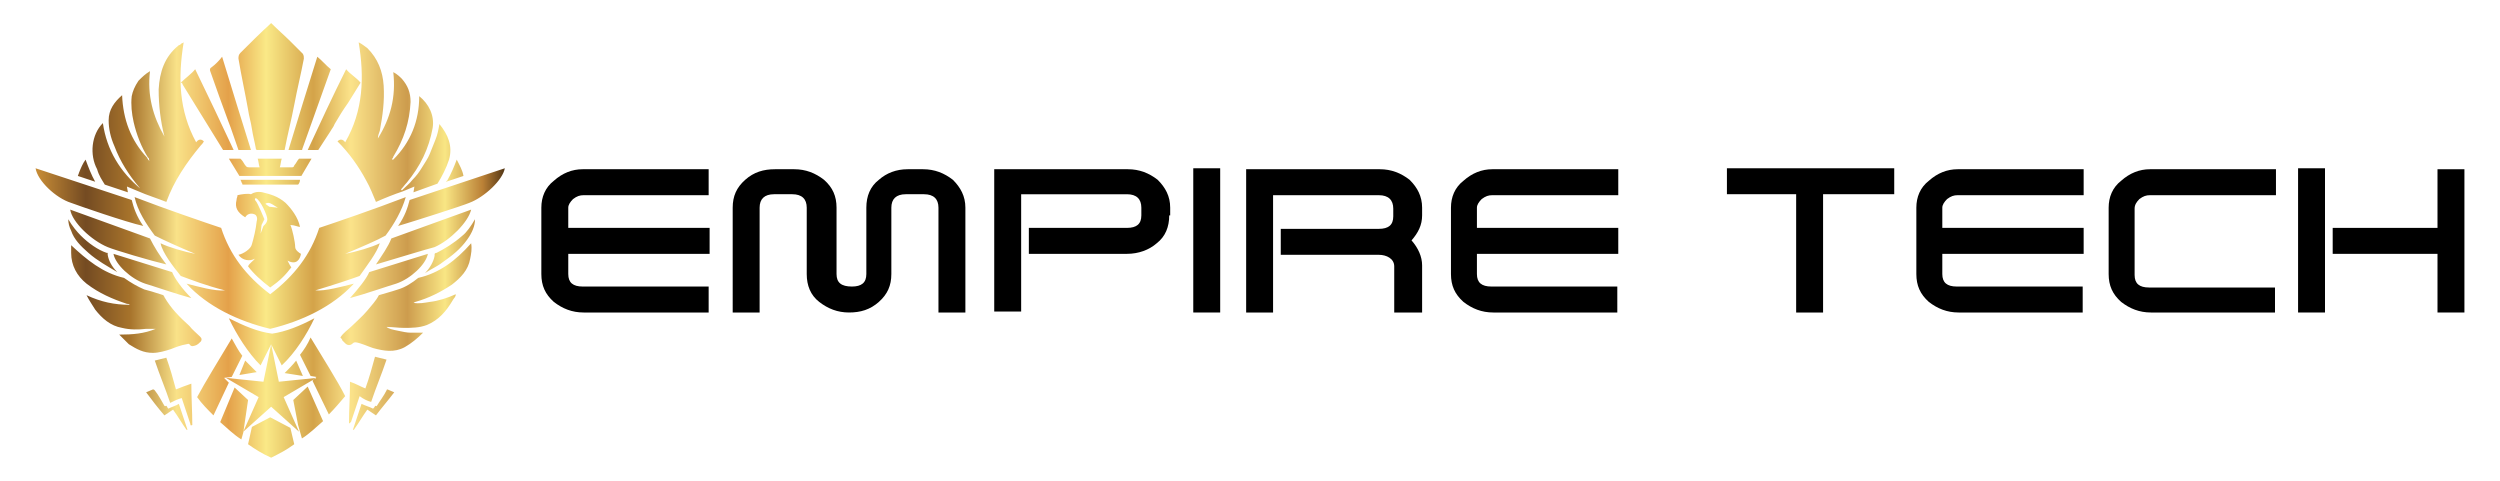 <?xml version="1.0" encoding="utf-8"?>
<!-- Generator: Adobe Illustrator 23.0.1, SVG Export Plug-In . SVG Version: 6.00 Build 0)  -->
<svg version="1.1" id="Layer_1" xmlns="http://www.w3.org/2000/svg" xmlns:xlink="http://www.w3.org/1999/xlink" x="0px" y="0px"
	 viewBox="0 0 260 50" enable-background="new 0 0 260 50" xml:space="preserve">
<g>
	<g id="XMLID_57_">
		<g>
			<path id="XMLID_190_" d="M73.8,32.5H60.7c-1.2,0-2.2-0.4-3.1-1.1c-0.9-0.8-1.3-1.7-1.3-2.9v-6.9c0-1.1,0.4-2.1,1.3-2.8
				c0.9-0.8,1.9-1.2,3-1.2h13.1v2.7H60.7c-0.4,0-0.7,0.1-1.1,0.4c-0.3,0.3-0.5,0.6-0.5,0.9v2.1h14.7v2.7H59.1v2.1
				c0,0.9,0.5,1.3,1.5,1.3h13.1V32.5z"/>
			<path id="XMLID_188_" d="M100.4,32.5h-2.8V21.6c0-0.9-0.5-1.4-1.5-1.4h-1.9c-1,0-1.5,0.5-1.5,1.4l0,6.9c0,1.2-0.4,2.1-1.3,2.9
				c-0.9,0.8-1.9,1.1-3.1,1.1c-1.2,0-2.2-0.4-3.1-1.1c-0.9-0.7-1.3-1.7-1.3-2.9v-6.9c0-0.9-0.5-1.4-1.5-1.4h-1.9
				c-1,0-1.5,0.5-1.5,1.4v10.9h-2.8V21.6c0-1.2,0.4-2.1,1.3-2.9c0.9-0.8,1.9-1.1,3.1-1.1h2c1.2,0,2.2,0.4,3.1,1.1
				c0.9,0.8,1.3,1.7,1.3,2.9l0,6.9c0,0.9,0.5,1.3,1.6,1.3c1,0,1.5-0.4,1.5-1.3l0-6.9c0-1.2,0.4-2.2,1.3-2.9c0.8-0.7,1.8-1.1,3-1.1
				H96c1.2,0,2.2,0.4,3.1,1.1c0.8,0.8,1.3,1.7,1.3,2.9V32.5z"/>
			<path id="XMLID_186_" d="M121.6,22.4c0,1.2-0.4,2.2-1.3,2.9c-0.8,0.7-1.9,1.1-3.1,1.1H107v-2.7h10.2c1,0,1.5-0.4,1.5-1.3v-0.8
				c0-0.9-0.5-1.4-1.5-1.4h-11v12.2h-2.8V17.6h13.9c1.2,0,2.2,0.4,3.1,1.1c0.8,0.8,1.3,1.7,1.3,2.9V22.4z"/>
			<path id="XMLID_184_" d="M126.9,32.5h-2.8V17.5h2.8V32.5z"/>
			<path id="XMLID_182_" d="M147.8,32.5H145v-4.8c0-0.4-0.2-0.7-0.5-0.9c-0.3-0.2-0.7-0.3-1.1-0.3h-10.2v-2.7h10.2
				c1,0,1.5-0.4,1.5-1.3v-0.8c0-0.9-0.5-1.4-1.5-1.4h-11v12.2h-2.8V17.6h13.9c1.2,0,2.2,0.4,3.1,1.1c0.8,0.8,1.3,1.7,1.3,2.9v0.8
				c0,1-0.4,1.8-1.1,2.6c0.7,0.8,1.1,1.7,1.1,2.6V32.5z"/>
			<path id="XMLID_180_" d="M168.4,32.5h-13.1c-1.2,0-2.2-0.4-3.1-1.1c-0.9-0.8-1.3-1.7-1.3-2.9v-6.9c0-1.1,0.4-2.1,1.3-2.8
				c0.9-0.8,1.9-1.2,3-1.2h13.1v2.7h-13.1c-0.4,0-0.7,0.1-1.1,0.4c-0.3,0.3-0.5,0.6-0.5,0.9v2.1h14.7v2.7h-14.7v2.1
				c0,0.9,0.5,1.3,1.5,1.3h13.1V32.5z"/>
			<path id="XMLID_178_" d="M196.9,20.2h-7.3v12.3h-2.8V20.2h-7.2v-2.7h17.4V20.2z"/>
			<path id="XMLID_176_" d="M216.8,32.5h-13.1c-1.2,0-2.2-0.4-3.1-1.1c-0.9-0.8-1.3-1.7-1.3-2.9v-6.9c0-1.1,0.4-2.1,1.3-2.8
				c0.9-0.8,1.9-1.2,3-1.2h13.1v2.7h-13.1c-0.4,0-0.7,0.1-1.1,0.4c-0.3,0.3-0.5,0.6-0.5,0.9v2.1h14.7v2.7h-14.7v2.1
				c0,0.9,0.5,1.3,1.5,1.3h13.1V32.5z"/>
			<path id="XMLID_174_" d="M236.8,32.5h-13.1c-1.2,0-2.2-0.4-3.1-1.1c-0.9-0.8-1.3-1.7-1.3-2.9v-6.9c0-1.1,0.4-2.1,1.3-2.8
				c0.9-0.8,1.9-1.2,3-1.2h13.1v2.7h-13.1c-0.4,0-0.7,0.1-1.1,0.4c-0.3,0.3-0.5,0.6-0.5,1v6.9c0,0.9,0.5,1.3,1.5,1.3h13.1V32.5z"/>
			<path id="XMLID_171_" d="M241.8,32.5h-2.8V17.5h2.8V32.5z M256.3,32.5h-2.8v-6.1h-10.9v-2.7h10.9v-6.1h2.8V32.5z"/>
		</g>
	</g>
	<linearGradient id="XMLID_2_" gradientUnits="userSpaceOnUse" x1="3.692" y1="25" x2="52.64" y2="25">
		<stop  offset="0" style="stop-color:#C98E37"/>
		<stop  offset="0.107" style="stop-color:#744B22"/>
		<stop  offset="0.201" style="stop-color:#A7732B"/>
		<stop  offset="0.3" style="stop-color:#F9E288"/>
		<stop  offset="0.41" style="stop-color:#E4A14A"/>
		<stop  offset="0.49" style="stop-color:#FAE987"/>
		<stop  offset="0.59" style="stop-color:#D4A349"/>
		<stop  offset="0.67" style="stop-color:#FBE38A"/>
		<stop  offset="0.79" style="stop-color:#CD9C4D"/>
		<stop  offset="0.87" style="stop-color:#F9E684"/>
		<stop  offset="0.95" style="stop-color:#BB8136"/>
		<stop  offset="1" style="stop-color:#4C3112"/>
	</linearGradient>
	<path id="XMLID_240_" fill="url(#XMLID_2_)" d="M28.2,35.8l0.8,3.9l3.9-0.4l-3.4,2l1.6,3.6l-2.9-2.6l-2.9,2.6l1.6-3.6l-3.4-2
		l3.9,0.4L28.2,35.8z M25.8,11.4c0.1,0.7,0.3,1.3,0.4,2c0.1,0.7,0.3,1.4,0.4,2c0,0.1,0,0.1,0.1,0.2h2.9c0.3-1.6,0.7-3.1,1-4.7
		c0.3-1.6,0.7-3.2,1-4.8c0-0.2,0-0.3-0.1-0.5c-0.4-0.4-0.8-0.8-1.2-1.2c-0.7-0.7-1.4-1.3-2.1-2c-1.1,1-2.2,2.1-3.2,3.1
		c-0.2,0.2-0.2,0.4-0.2,0.6C25.1,7.9,25.5,9.7,25.8,11.4z M33.1,15.6l1.3-2c0.1-0.2,0.3-0.4,0.4-0.7c0.4-0.7,0.9-1.5,1.4-2.2
		l1.3-2.1c-0.4-0.5-1.1-0.9-1.5-1.4c-1.4,2.8-2.7,5.6-4,8.4H33.1z M23.7,12.5c0.4,1,0.7,2,1.1,3.1h1.3c-1-3.2-2-6.4-3-9.7
		C22.8,6.3,22.4,6.7,22,7c-0.2,0.1-0.2,0.3-0.1,0.5C22.5,9.2,23.1,10.9,23.7,12.5z M31.4,15.6C31.5,15.6,31.5,15.5,31.4,15.6
		c1-2.8,2-5.6,3-8.4c-0.5-0.4-0.9-0.9-1.4-1.3c-1,3.2-2,6.4-3,9.7H31.4z M14.9,23.5c-0.7-1-1-1.9-1.2-2.7l-10-3.3
		c0.2,1.3,2.1,3.1,3.7,3.6C8.2,21.4,13.1,23.1,14.9,23.5z M19,8.8l4.2,6.8h1.1c-1.3-2.8-2.6-5.5-4-8.4c-0.4,0.5-1,0.9-1.5,1.4
		C18.9,8.6,19,8.7,19,8.8z M31,19.2c0.1-0.1,0.2-0.3,0.2-0.5c0,0,0,0,0,0c-2.1,0-4.1,0-6.2,0c0.1,0.1,0.1,0.3,0.2,0.4
		c0,0.1,0,0.1,0.1,0.1H31z M9.2,26.3c0.9,0.8,2,1.4,3,2c-0.6-0.6-0.9-1.2-1-1.8l0-0.2c-0.1,0-0.1,0-0.1,0l0,0
		c-0.9-0.3-1.9-1-2.7-1.8c-0.4-0.4-0.9-1-1.3-1.7c0,0.4,0.1,0.8,0.3,1.2C7.7,24.9,8.4,25.6,9.2,26.3z M10.9,19.2l2.4,0.8l-0.1-0.6
		l1.2,0.5c0.9,0.4,1.9,0.7,2.9,1.1c0.8-2.2,2.1-4.1,3.6-5.9c0.1-0.1,0.2-0.2,0.3-0.4c-0.3-0.3-0.6-0.2-0.8,0.1
		c-1.8-3.3-1.9-6.7-1.3-10.4c-0.1,0.1-0.2,0.1-0.2,0.1c-0.1,0.1-0.2,0.2-0.3,0.2c-1.5,1.2-2,2.8-2.1,4.6c0,1.7,0.2,3.3,0.6,4.9
		c0,0,0,0.1,0,0.1c0,0,0-0.1,0-0.1c-1.2-2.1-1.8-4.3-1.5-6.8c-0.5,0.3-0.8,0.6-1.2,1C14,9,13.8,9.5,13.7,10c-0.1,0.9,0,1.8,0.2,2.7
		c0.3,1.3,0.8,2.6,1.5,3.7c0.1,0,0.1,0.1,0.1,0.2c0,0,0.1,0.1,0,0.1c0,0,0,0,0,0c0,0,0,0,0,0c0,0,0,0,0,0c0,0-0.1-0.1-0.1-0.1
		c0-0.1-0.1-0.1-0.1-0.2c-1.7-1.8-2.5-4-2.6-6.5c-0.8,0.7-1.4,1.5-1.4,2.6c0,0.9,0.2,1.8,0.6,2.7c0.6,1.6,1.5,3,2.6,4.3
		c0.1,0.1,0.1,0.2,0.2,0.2c-2.2-1.8-3.6-4.1-4-6.9c-1.2,1.2-1.4,3.3-0.6,4.8C10.3,18.3,10.6,18.7,10.9,19.2z M8.9,16.6
		C8.6,17,8.4,17.5,8.2,18c0,0.1-0.1,0.2-0.1,0.3l1.8,0.6C9.5,18.2,9.2,17.4,8.9,16.6z M29.9,27.1c0.1,0.2,0.3,0.6,0.4,0.7
		c-0.6,0.8-1.2,1.4-2.2,2.1c-0.9-0.7-1.7-1.4-2.3-2.2c0.1-0.3,0.6-0.6,0.7-0.8c-0.5,0.3-1.3,0.2-1.7-0.4c0.5-0.1,1.3-0.6,1.4-1.1
		c0.2-0.7,0.4-1.5,0.5-2.4c0.1-0.3,0-0.6-0.2-0.7c-0.2-0.1-0.7-0.2-1,0.3c-0.8-0.5-1.1-1-0.9-1.8c0-0.2,0.1-0.3,0.1-0.5
		c0.4-0.1,1.1-0.2,1.4-0.1c0.3-0.2,0.7-0.3,1.2-0.2c0.8,0.2,1.6,0.4,2.4,1.1c0.6,0.6,1.3,1.5,1.5,2.5c-0.2,0-0.6-0.2-1-0.2
		c0.2,0.4,0.5,1.8,0.5,2.3c0,0.3,0.4,0.6,0.6,0.7C31.2,27,30.8,27.6,29.9,27.1z M27.8,22.8c0-0.4-0.7-2-1.2-2.2c0,0-0.2,0.1,0,0.3
		c0.2,0.2,0.9,1.9,0.9,1.9l-0.3,0.6l-0.1,0.9l0.3-0.8C27.4,23.5,27.8,23.2,27.8,22.8z M28.9,21.6c-0.4-0.2-0.7-0.5-1-0.5
		c-0.2,0-0.3,0.1-0.3,0.1l0.4,0.3L28.9,21.6z M37.3,4.4c0.4,0.2,0.6,0.4,0.9,0.6c1.1,1.1,1.6,2.4,1.7,3.9c0.1,1.6-0.1,3.1-0.4,4.7
		c-0.1,0.3-0.2,0.5-0.2,0.8c1.3-2.1,1.9-4.3,1.6-6.9c0.4,0.2,0.7,0.5,0.9,0.7c0.6,0.7,0.9,1.4,0.9,2.4c-0.1,2.1-0.7,3.9-1.8,5.7
		c0,0.1-0.1,0.2-0.1,0.2c0,0-0.1,0,0,0.1c0,0,0.1,0,0.1,0c1.8-1.8,2.7-4,2.7-6.6c1,0.8,1.6,2,1.4,3.3c-0.4,2.2-1.3,4-2.7,5.7
		c-0.2,0.2-0.4,0.5-0.6,0.7c0,0,0,0,0.1,0.1c0.4-0.4,0.8-0.7,1.1-1.1c0.4-0.4,0.7-0.8,1-1.3c0.3-0.5,0.6-0.9,0.8-1.4
		c0.2-0.5,0.4-1,0.6-1.5c0.2-0.5,0.3-1,0.4-1.6c0.9,1.1,1.4,2.3,1,3.7c-0.3,0.9-0.7,1.7-1.2,2.5L43,20l0.1-0.6l-1.2,0.5
		c-0.9,0.3-1.9,0.7-2.8,1.1c-0.3-0.7-0.6-1.5-1-2.2c-0.8-1.5-1.8-2.9-3-4.1c0.3-0.3,0.6-0.2,0.8,0.1C37.8,11.5,37.9,8,37.3,4.4z
		 M41.6,19.9C41.6,19.9,41.6,19.9,41.6,19.9C41.6,19.9,41.6,19.9,41.6,19.9C41.6,19.9,41.6,19.9,41.6,19.9
		C41.6,19.9,41.6,19.9,41.6,19.9z M46.4,18.9l1.8-0.6c-0.1-0.6-0.4-1.1-0.7-1.7c-0.3,0.8-0.6,1.5-1,2.2
		C46.5,18.8,46.4,18.8,46.4,18.9z M36.4,31c1.5-0.4,4.1-1.3,4.8-1.5c1.5-0.5,3.1-2,3.3-3.1l-6.1,1.9C38.1,29,37.3,30,36.4,31z
		 M49,21.8l-8.3,3c-0.3,0.8-1,1.8-1.6,2.7c1.7-0.5,5.3-1.6,6.1-1.8C46.8,25,48.7,23.1,49,21.8z M33.2,23.7c-0.9,2.8-2.6,5-5.1,6.9
		c-2.5-1.9-4.2-4.1-5.1-6.9c-1.8-0.6-5.6-1.9-9-3.2c0.3,1.4,1.2,2.8,2.1,4c1,0.5,2.3,1.1,4.2,1.9c-1.1-0.2-2.8-0.7-3.6-1.1
		c0.2,1,1.3,2.4,2.1,3.4c1.1,0.4,2.6,1,4.6,1.5c-1.1,0.1-2.8-0.4-4-0.7c2.2,2.4,5.4,3.9,8.7,4.7c3.3-0.8,6.5-2.3,8.7-4.7
		c-1.2,0.3-3,0.8-4,0.7c2-0.6,3.5-1.1,4.6-1.5c0.7-1,1.8-2.4,2.1-3.4c-0.8,0.4-2.5,0.9-3.6,1.1c1.9-0.8,3.3-1.4,4.2-1.9
		c0.9-1.2,1.7-2.6,2.1-4C38.8,21.8,35,23.1,33.2,23.7z M25.9,17.4c-0.1,0-0.2,0-0.3-0.1c-0.2-0.2-0.3-0.5-0.5-0.7
		c0,0-0.1-0.1-0.1-0.1h-1.2l1.1,1.8c0.1,0,0.1,0,0.2,0c2,0,4.1,0,6.1,0c0.1,0,0.2,0,0.2-0.1c0,0,0,0,0,0l1-1.7h-1.3c0,0,0,0,0,0
		c-0.2,0.2-0.3,0.5-0.5,0.7c0,0.1-0.1,0.2-0.2,0.2c-0.4,0-0.9,0-1.3,0c0.1-0.3,0.1-0.6,0.2-0.9h-2.5c0.1,0.3,0.1,0.6,0.2,0.9
		C26.7,17.4,26.3,17.4,25.9,17.4z M15.1,29.5c0.7,0.2,3.3,1.1,4.8,1.5c-1-1-1.7-2-2-2.7l-6.1-1.9C12,27.5,13.6,29,15.1,29.5z
		 M17.5,42.5c-0.1-0.1-0.1-0.2-0.2-0.3c-0.1,0-0.1,0.1-0.2,0c-0.3-0.5-0.6-1.1-1-1.6c-0.1-0.1-0.1-0.1-0.2-0.1
		c-0.2,0.1-0.5,0.2-0.7,0.3c0.6,0.8,1.2,1.6,1.9,2.4c0.3-0.2,0.6-0.4,0.9-0.6c0.5,0.7,0.9,1.4,1.4,2.1c0,0,0.1,0,0.1,0
		c-0.3-0.9-0.6-1.8-0.9-2.7C18.3,42.2,17.9,42.3,17.5,42.5z M7.3,21.8c0.2,1.3,2.2,3.2,3.9,3.9c0.7,0.3,4.4,1.4,6.1,1.8
		c-0.7-0.9-1.3-1.9-1.7-2.7L7.3,21.8z M31.2,36.9l1.1,2.2l0.6,0.1l-0.4,0.4l1.7,3.5c0.6-0.6,1.1-1.2,1.7-1.9
		c-0.8-1.6-2.4-4.1-3.6-6.1C32,35.8,31.6,36.4,31.2,36.9z M26.2,44.4l-0.4,1.8c0.7,0.5,1.5,1,2.4,1.4c0.8-0.4,1.6-0.8,2.4-1.4
		l-0.4-1.7l-2.1-1.1L26.2,44.4z M26.7,38.7c-0.4-0.4-0.8-0.8-1.2-1.2L24.9,39L26.7,38.7L26.7,38.7z M25.8,41.6l-1.4-1.3l-1.5,3.6
		c0.7,0.6,1.4,1.3,2.2,1.8l0.2-0.7l0,0L25.8,41.6z M43.5,28.9c-0.6,0.5-1.4,1-2.1,1.2l0,0c0,0-0.9,0.3-2,0.6
		c-0.3,0.6-0.8,1.1-1.2,1.6c-0.5,0.6-1.1,1.1-1.6,1.6c-0.4,0.4-0.9,0.7-1.2,1.2c0.1,0.1,0.2,0.2,0.2,0.3c0.1,0.1,0.2,0.2,0.3,0.3
		c0.2,0.2,0.5,0.3,0.8,0c0.1-0.1,0.2-0.1,0.3-0.1c0.6,0.1,1.2,0.4,1.8,0.6c1.1,0.3,2.2,0.5,3.3-0.1c0.7-0.4,1.3-0.9,1.9-1.5
		c-0.4,0-0.9,0-1.3,0c-0.4,0-0.8-0.1-1.3-0.2c-0.5-0.1-1-0.2-1.2-0.4c0.6,0,1.2,0.1,1.8,0.1c0.8,0,1.6,0,2.4-0.3
		c1.2-0.5,2-1.4,2.7-2.6c0.1-0.2,0.3-0.3,0.3-0.6c-0.9,0.4-1.8,0.7-2.7,0.8c-0.6,0.1-1.1,0.2-1.7,0.1c0.1,0,0.1-0.1,0.2-0.1
		c1.4-0.4,2.6-1,3.8-1.8c0.9-0.7,1.7-1.5,1.9-2.7c0.1-0.5,0.2-1,0.1-1.6C47.4,27.1,45.7,28.4,43.5,28.9z M18.3,40.5
		c-0.3-1.1-0.6-2.2-1-3.3c-0.4,0.1-0.8,0.2-1.2,0.3c0.5,1.5,1.1,2.9,1.6,4.4c0.4-0.2,0.8-0.4,1.2-0.5c0.3,0.9,0.6,1.8,0.9,2.7
		c0,0.1,0,0.2,0.2,0.1c0-1.4-0.1-2.8-0.1-4.3C19.3,40.1,18.8,40.3,18.3,40.5z M40.2,40.6c-0.3,0.6-0.7,1.1-1,1.6
		c-0.1,0.1-0.1,0-0.2,0c0,0.1-0.1,0.2-0.2,0.3c-0.4-0.2-0.8-0.3-1.2-0.5c-0.3,0.9-0.6,1.8-0.9,2.7c0,0,0.1,0,0.1,0
		c0.5-0.7,0.9-1.4,1.4-2.1c0.3,0.2,0.6,0.4,0.9,0.6c0.6-0.8,1.3-1.6,1.9-2.4c-0.2-0.1-0.5-0.2-0.7-0.3
		C40.3,40.5,40.2,40.5,40.2,40.6z M31,44.2l0.4,1.4c0.8-0.5,1.5-1.2,2.2-1.8L32,40.2l-1.5,1.4L31,44.2z M31.5,39.1l-0.7-1.6
		c-0.4,0.5-0.8,0.9-1.2,1.3l0,0L31.5,39.1z M42.6,20.8c-0.2,0.8-0.5,1.7-1.2,2.7c1.7-0.5,6.7-2.1,7.4-2.4c1.6-0.6,3.5-2.4,3.7-3.6
		L42.6,20.8z M24.1,39.2l1.1-2.2c-0.4-0.5-0.7-1.1-1.1-1.8c-1.2,2-2.8,4.6-3.6,6.1c0.5,0.7,1.1,1.3,1.7,1.9l1.6-3.4l-0.5-0.5
		L24.1,39.2z M20.8,35c-0.4-0.4-0.8-0.7-1.1-1.1c-1-0.9-1.9-1.8-2.6-3c0-0.1-0.1-0.1-0.1-0.2c-0.9-0.3-1.6-0.5-2-0.6l0,0
		c-0.7-0.3-1.4-0.7-2.1-1.2c-2.2-0.5-3.9-1.9-5.5-3.4c0,0.3,0,0.6,0,0.8C7.4,27.6,8,28.7,9,29.5c1.3,1,2.7,1.6,4.2,2.1
		c0.1,0,0.2,0,0.3,0.1c-1.6,0-3-0.3-4.5-1c0.3,0.6,0.6,1,0.9,1.5c0.7,0.9,1.6,1.7,2.8,1.9c0.8,0.2,1.7,0.2,2.5,0.1c0.3,0,0.7,0,1,0
		c-1.2,0.5-2.4,0.6-3.8,0.6c0.4,0.4,0.7,0.7,1,1c0.8,0.5,1.5,0.9,2.5,0.9c0.6,0,1.3-0.2,1.9-0.4c0.5-0.2,1-0.4,1.6-0.5
		c0.1,0,0.2-0.1,0.3,0c0.2,0.3,0.4,0.2,0.7,0.1c0.2-0.1,0.3-0.2,0.5-0.4C21,35.3,21,35.2,20.8,35z M29.3,38c1.4-1.3,2.6-3.2,3.4-4.9
		c-1.5,0.8-3,1.4-4.4,1.6c-1.5-0.2-2.9-0.8-4.5-1.6c0.8,1.7,2,3.6,3.3,4.9l1.1-2.2L29.3,38z M38.6,41.8c0.5-1.5,1.1-2.9,1.6-4.4
		c-0.4-0.1-0.8-0.2-1.2-0.3c-0.3,1.1-0.6,2.2-1,3.3c-0.5-0.2-1-0.5-1.6-0.7c0,1.5-0.1,2.9-0.1,4.3c0.1,0.1,0.1-0.1,0.2-0.1
		c0.3-0.9,0.6-1.8,0.9-2.7C37.8,41.5,38.2,41.7,38.6,41.8z M45.4,26.3L45.4,26.3c-0.1,0-0.1,0-0.2,0.1l0,0.2c-0.1,0.6-0.5,1.3-1,1.8
		c0.6-0.4,1.3-0.7,1.8-1.1c1-0.7,1.9-1.4,2.6-2.4c0.5-0.7,0.8-1.4,0.8-2.1c-0.4,0.7-0.9,1.4-1.3,1.7C47.2,25.3,46.2,25.9,45.4,26.3z
		"/>
</g>
</svg>
